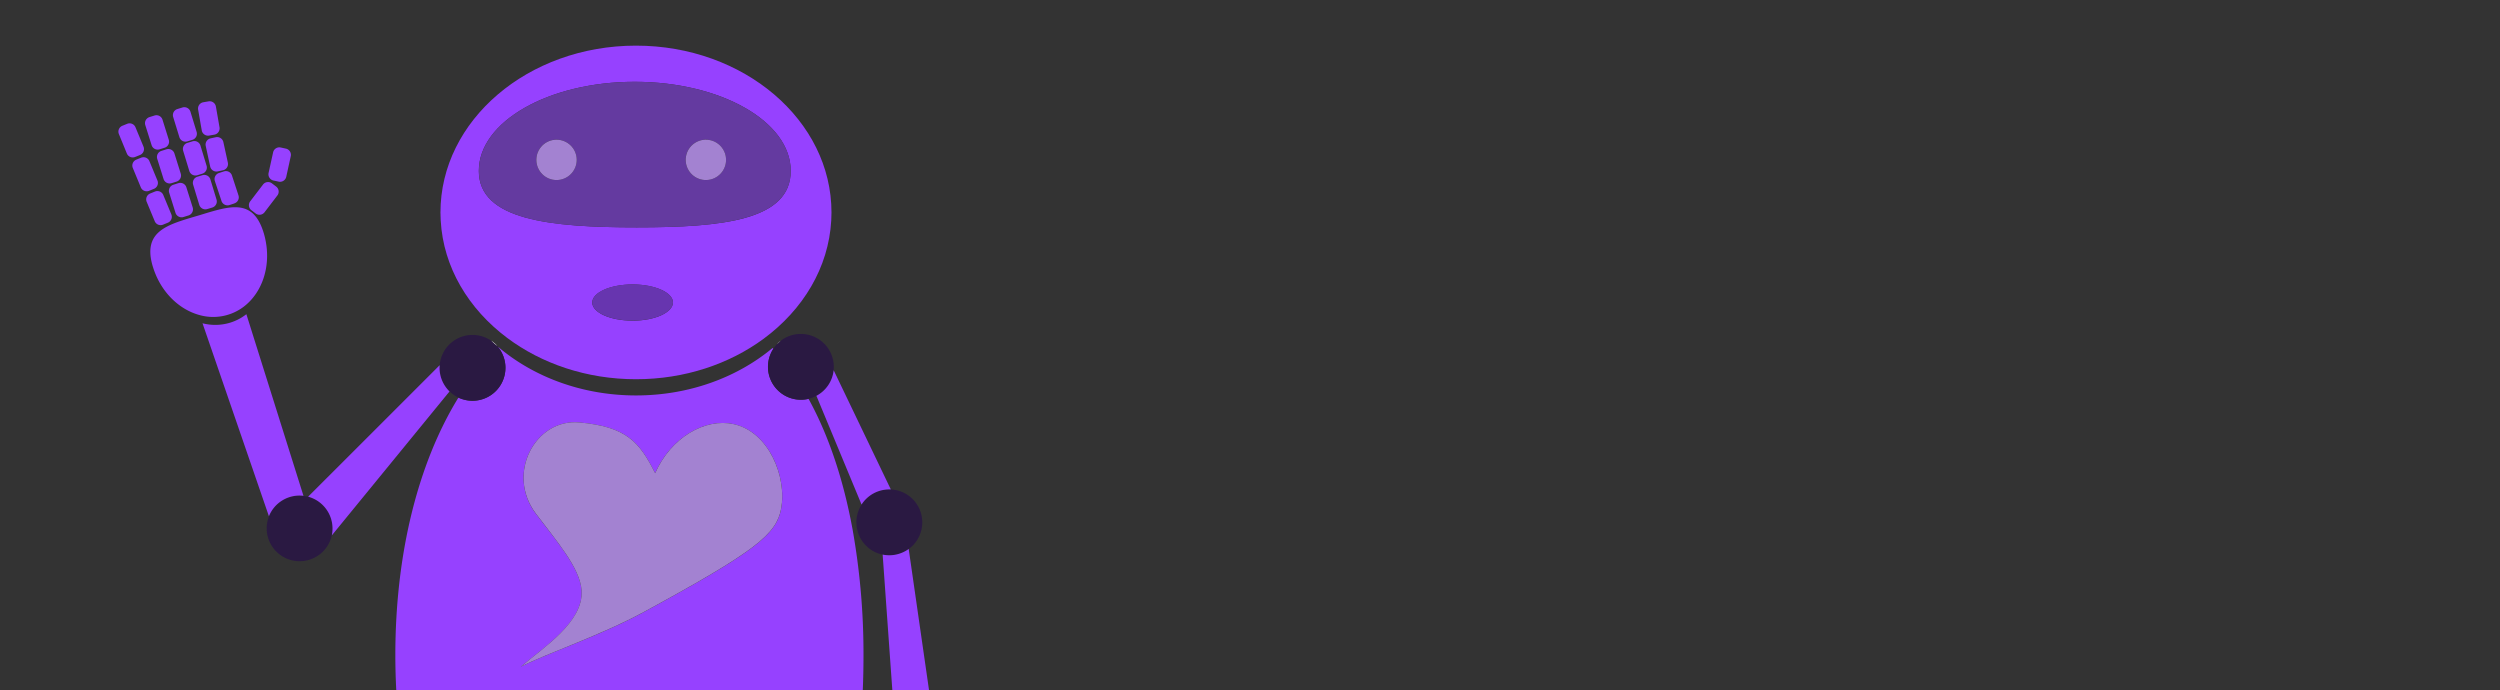 <svg xmlns="http://www.w3.org/2000/svg" viewBox="0 0 1920 530"><defs><style>.cls-1{fill:#333;}.cls-2{fill:#9641ff;}.cls-3{fill:#6735af;}.cls-4{fill:#fff;}.cls-5{fill:#2a1942;}.cls-6{fill:#a382d1;}.cls-7{fill:#643aa0;}</style></defs><title>Asset 2</title><g id="Layer_2" data-name="Layer 2"><g id="Layer_1-2" data-name="Layer 1"><rect class="cls-1" width="1920" height="530"/><g id="Layer_2-2" data-name="Layer 2"><g id="Layer_1-2-2" data-name="Layer 1-2"><path class="cls-2" d="M488.43,35.05c-82.92,0-150.16,57.39-150.16,128.17q0,3.06.19,6.11h0c2,36,21.4,68,51.11,90.22,26.41,19.74,61,31.7,98.86,31.7,37.51,0,71.79-11.73,98.1-31.13,30.17-22.24,49.85-54.56,51.87-90.82h0c.12-2,.18-4.07.18-6.11C638.6,92.44,571.38,35.05,488.43,35.05Zm-2.6,211.23c-17.13,0-31-6.24-31-13.92s13.88-13.9,31-13.9,31,6.2,31,13.84-13.88,14-31,14ZM489,174.62c-66.15,0-121.29-5.58-121.29-43.38s53.63-68.42,119.76-68.42S607.28,93.4,607.28,131.24s-52.09,43.38-118.23,43.38Z"/><path class="cls-3" d="M516.85,232.3c0,7.65-13.88,13.92-31,13.92s-31-6.18-31-13.92,13.88-13.9,31-13.9S516.85,224.66,516.85,232.3Z"/><path class="cls-4" d="M381.9,265.79q-2.29-2-4.59-4.08A24.09,24.09,0,0,1,381.9,265.79Z"/><path class="cls-4" d="M599.5,261.75c-.92.86-1.83,1.68-2.78,2.53A23.77,23.77,0,0,1,599.5,261.75Z"/><path class="cls-2" d="M654.85,407c-6.94-38-18.22-72.25-33.87-100.67a24.92,24.92,0,0,1-5.9.7,25.29,25.29,0,0,1-21.15-39.14l-.58-.64c-27.06,22.55-64.06,36.45-104.88,36.45-41.28,0-78.76-14.25-105.9-37.31l-.09.09a25.32,25.32,0,0,1-30.43,38.9c-31.3,50.86-48.43,120.62-48.43,197.73q0,13.62.72,26.94H662.61q.54-12.72.55-25.77A544.21,544.21,0,0,0,654.85,407Zm-54.94-16.31c-3.62,19.57-19.23,32.48-105.18,79.22-33.44,18.18-74.12,31.62-94.81,42.2,17.18-14.6,48.25-34.34,46.75-58.44-1.07-17.28-19.33-38.23-35.06-59.08-23.44-31-.16-73.09,33.12-70.13,36.36,3.25,46.33,14.91,58.42,39,12.24-27.68,38.55-42.51,60.39-37.67C590.57,331.69,604.41,366.4,599.91,390.64Z"/><path class="cls-5" d="M388.18,282.46a25.3,25.3,0,1,1-50.6,0,13.94,13.94,0,0,1,.1-2,25.3,25.3,0,0,1,39.61-18.75h0q2.29,2.08,4.59,4.08c.19.22.38.43.55.65A25.06,25.06,0,0,1,388.18,282.46Z"/><path class="cls-4" d="M381.9,265.79q-2.29-2-4.59-4.08A24.09,24.09,0,0,1,381.9,265.79Z"/><path class="cls-5" d="M255.38,405.9a23.55,23.55,0,0,1-.57,5.29,25.3,25.3,0,0,1-50-5.29,24.91,24.91,0,0,1,1.82-9.42A25.31,25.31,0,0,1,230,380.62a27.84,27.84,0,0,1,6.56.86A25.32,25.32,0,0,1,255.38,405.9Z"/><path class="cls-5" d="M640.37,281.68a19.92,19.92,0,0,1-.15,2.67h0A25.23,25.23,0,0,1,627,304a23.62,23.62,0,0,1-6,2.26,24.93,24.93,0,0,1-5.9.71,25.29,25.29,0,0,1-21.15-39.13,23.8,23.8,0,0,1,2.79-3.53h0c.95-.85,1.86-1.67,2.78-2.53h0a25.31,25.31,0,0,1,40.84,19.88Z"/><path class="cls-4" d="M599.5,261.75c-.92.86-1.83,1.68-2.78,2.53A23.77,23.77,0,0,1,599.5,261.75Z"/><path class="cls-2" d="M254.81,411.21a23.64,23.64,0,0,0,.57-5.3,25.31,25.31,0,0,0-18.75-24.46l101.05-101c0,.67-.1,1.36-.1,2a25.27,25.27,0,0,0,7.65,18.18Z"/><path class="cls-2" d="M233.07,380.79a24.07,24.07,0,0,0-3.06-.2,25.28,25.28,0,0,0-23.48,15.89l-51-148.21a39.08,39.08,0,0,0,20.94-.37,38.15,38.15,0,0,0,12.74-6.61Z"/><path class="cls-5" d="M708.31,401.14A25.34,25.34,0,0,1,683,426.5a25.93,25.93,0,0,1-5.12-.52,25.36,25.36,0,0,1-19.65-19.68,25.76,25.76,0,0,1-.52-5.11,25.1,25.1,0,0,1,4-13.67h0A25.29,25.29,0,0,1,683,375.9h1.21A25.3,25.3,0,0,1,708.31,401.14Z"/><path class="cls-2" d="M684.15,375.87h-1.21a25.27,25.27,0,0,0-21.27,11.62L627,304a25.24,25.24,0,0,0,13.26-19.65Z"/><path class="cls-2" d="M713.49,530H685.31l-7.43-104.07a25.37,25.37,0,0,0,20-4.33Z"/><path class="cls-2" d="M187.32,235.44A38.74,38.74,0,0,1,153.37,242c-16-4.27-30.12-18-35.91-37,0-.12-.09-.24-.13-.37-2.49-8.34-2.38-14.58-.38-19.43,4.59-11.16,19.33-14.88,35.75-19.77,15.15-4.59,28.08-9,37.56-4.18h0c5.23,2.63,9.42,8.11,12.35,17.93A57.46,57.46,0,0,1,204,184.9C208,205.11,201.19,224.82,187.32,235.44Z"/><path class="cls-2" d="M129,171l-3.76,1.53a4.89,4.89,0,0,1-6.39-2.6h0L112.65,155a4.88,4.88,0,0,1,2.64-6.38l0,0,3.76-1.52a4.89,4.89,0,0,1,6.36,2.67l6.2,14.94A4.88,4.88,0,0,1,129,171Z"/><path class="cls-2" d="M213,150.14,203.18,163a4.88,4.88,0,0,1-6.84.95h0l-3.25-2.48a4.88,4.88,0,0,1-.94-6.83v0L202,141.73a4.89,4.89,0,0,1,6.85-.91l3.24,2.47a4.86,4.86,0,0,1,.95,6.81Z"/><path class="cls-2" d="M223.3,120l-3.46,15.8A4.9,4.9,0,0,1,214,139.5l-4-.87a4.88,4.88,0,0,1-3.73-5.8v0L209.75,117a4.91,4.91,0,0,1,5.83-3.73l4,.87A4.89,4.89,0,0,1,223.3,120Z"/><path class="cls-2" d="M118.3,145l-3.76,1.53a4.89,4.89,0,0,1-6.39-2.61h0L102,129a4.87,4.87,0,0,1,2.64-6.37l0,0,3.76-1.53a4.89,4.89,0,0,1,6.36,2.68l6.19,14.94A4.89,4.89,0,0,1,118.3,145Z"/><path class="cls-2" d="M107.59,119l-3.76,1.53a4.88,4.88,0,0,1-6.39-2.6h0L91.32,103a4.88,4.88,0,0,1,2.6-6.39h0l3.77-1.53a4.89,4.89,0,0,1,6.36,2.67l6.19,14.94A4.88,4.88,0,0,1,107.59,119Z"/><path class="cls-2" d="M144.8,165.45l-3.9,1.22a4.9,4.9,0,0,1-6.12-3.21L129.93,148a4.89,4.89,0,0,1,3.21-6.11l3.89-1.23a4.89,4.89,0,0,1,6.11,3.22L148,159.33A4.9,4.9,0,0,1,144.8,165.45Z"/><path class="cls-2" d="M135.62,139.46l-3.9,1.22a4.89,4.89,0,0,1-6.11-3.21L120.76,122a4.9,4.9,0,0,1,3.21-6.12l3.88-1.22a4.9,4.9,0,0,1,6.12,3.21l4.83,15.43A4.9,4.9,0,0,1,135.62,139.46Z"/><path class="cls-2" d="M126.45,113.46l-3.9,1.22a4.89,4.89,0,0,1-6.12-3.21l-4.85-15.42a4.9,4.9,0,0,1,3.22-6.12l3.88-1.22a4.89,4.89,0,0,1,6.12,3.21l4.83,15.42A4.9,4.9,0,0,1,126.45,113.46Z"/><path class="cls-2" d="M163.05,159.38l-3.9,1.19a4.9,4.9,0,0,1-6.11-3.25l-4.71-15.48a4.89,4.89,0,0,1,3.24-6.11h0l3.89-1.19a4.9,4.9,0,0,1,6.12,3.25h0l4.71,15.47a4.88,4.88,0,0,1-3.21,6.11Z"/><path class="cls-2" d="M155.41,133.39l-3.9,1.19a4.92,4.92,0,0,1-6.12-3.26l-4.71-15.47a4.9,4.9,0,0,1,3.25-6.12h0l3.9-1.19a4.89,4.89,0,0,1,6.11,3.24h0l4.71,15.48a4.89,4.89,0,0,1-3.22,6.1Z"/><path class="cls-2" d="M147.76,107.39l-3.9,1.19a4.9,4.9,0,0,1-6.11-3.25L133,89.85a4.89,4.89,0,0,1,3.24-6.11h0l3.9-1.2a4.9,4.9,0,0,1,6.12,3.25h0L151,101.27a4.88,4.88,0,0,1-3.22,6.11Z"/><path class="cls-2" d="M180.09,156.21l-3.87,1.27a4.89,4.89,0,0,1-6.12-3.15L165,139a4.88,4.88,0,0,1,3.14-6.12l3.88-1.25a4.88,4.88,0,0,1,6.12,3.13l5,15.26a4.88,4.88,0,0,1-3.11,6.16Z"/><path class="cls-2" d="M171.26,130.76l-4,.87a4.9,4.9,0,0,1-5.84-3.72h0L158,112.09a4.89,4.89,0,0,1,3.73-5.83l4-.87a4.9,4.9,0,0,1,5.82,3.73L175,124.93A4.92,4.92,0,0,1,171.26,130.76Z"/><path class="cls-2" d="M164.61,103.42l-4,.7a4.9,4.9,0,0,1-5.67-4h0l-2.78-15.93a4.9,4.9,0,0,1,4-5.66l4-.69a4.88,4.88,0,0,1,5.65,4v0l2.78,15.9a4.89,4.89,0,0,1-3.94,5.67Z"/><path class="cls-6" d="M599.91,390.64c-3.62,19.57-19.23,32.48-105.18,79.22-33.44,18.18-74.12,31.62-94.81,42.2,17.18-14.6,48.25-34.34,46.75-58.44-1.07-17.28-19.33-38.23-35.06-59.08-23.44-31-.16-73.09,33.12-70.13,36.36,3.25,46.33,14.91,58.42,39,12.24-27.68,38.55-42.51,60.39-37.67C590.57,331.69,604.41,366.4,599.91,390.64Z"/><path class="cls-7" d="M487.53,62.82c-66.14,0-119.76,30.58-119.76,68.42s55.14,43.38,121.28,43.38S607.3,169,607.3,131.24,553.67,62.82,487.53,62.82Zm-60.11,75.46a15.51,15.51,0,1,1,15.5-15.51h0A15.5,15.5,0,0,1,427.42,138.28Zm114.68,0a15.51,15.51,0,1,1,15.5-15.51,15.51,15.51,0,0,1-15.5,15.51Z"/><circle class="cls-6" cx="427.42" cy="122.78" r="15.5"/><circle class="cls-6" cx="542.12" cy="122.78" r="15.5" transform="translate(334.06 638.22) rotate(-80.78)"/></g></g></g></g></svg>